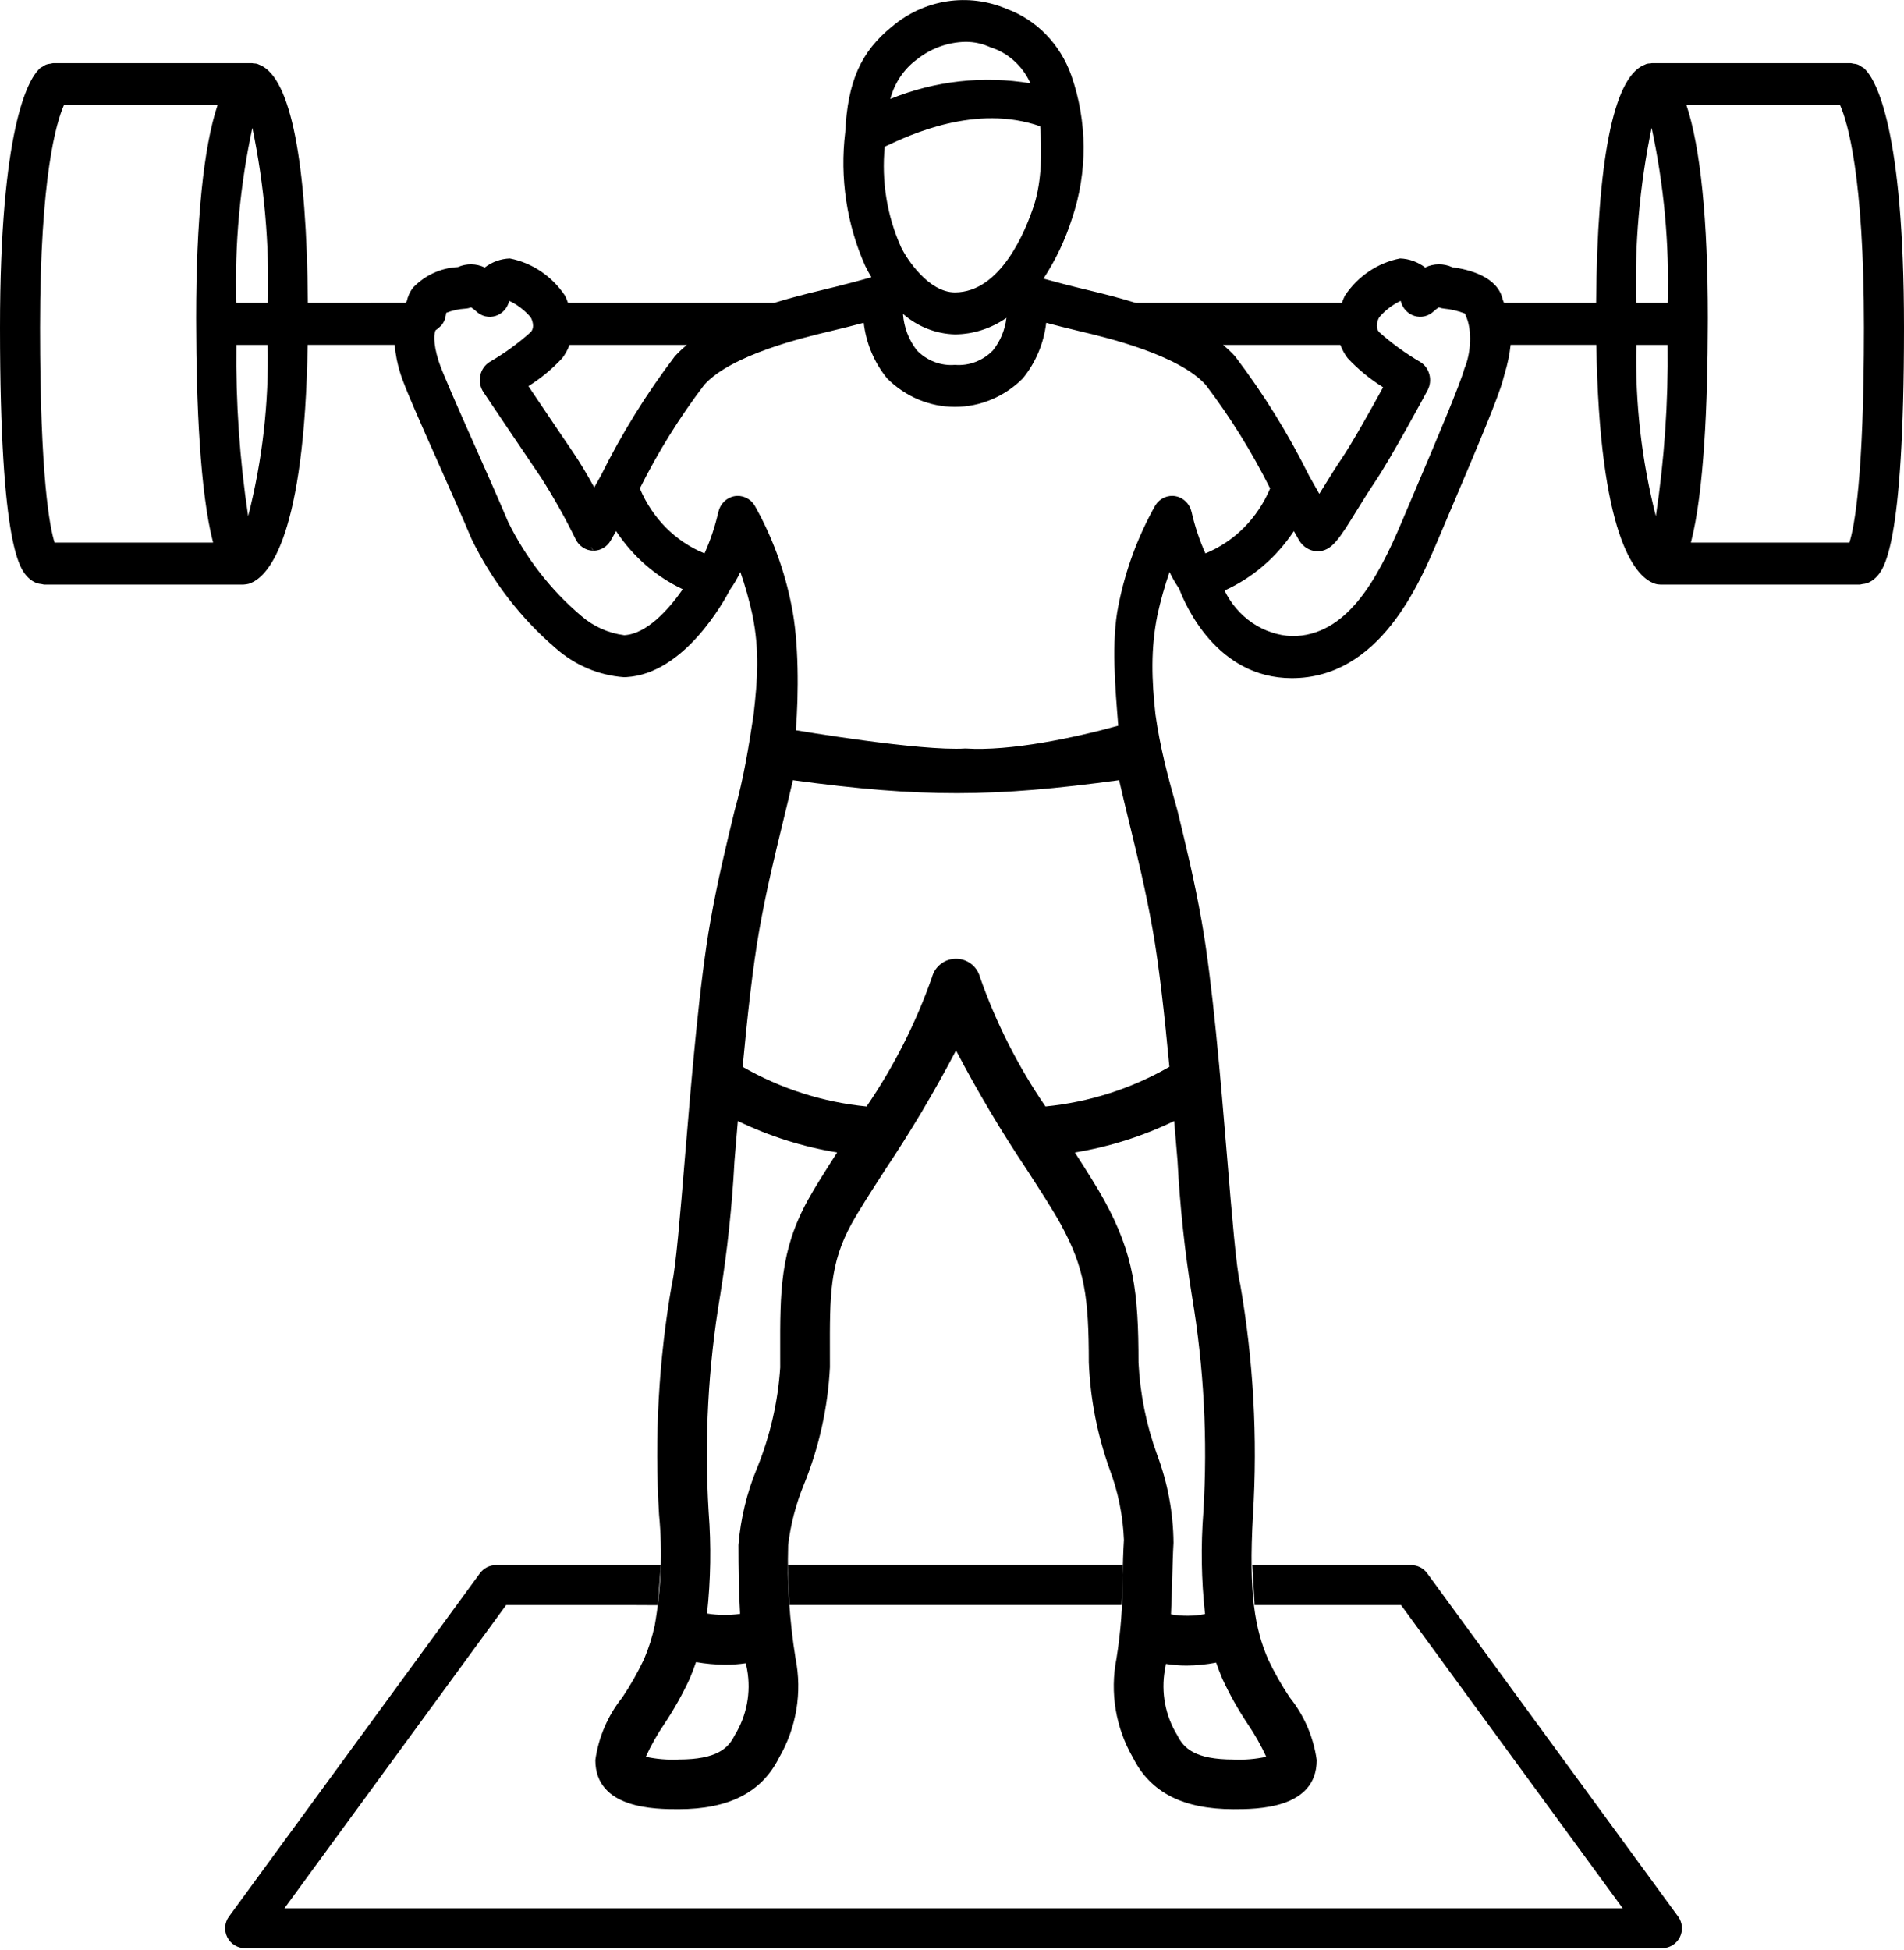 <svg width="713" height="730" viewBox="0 0 713 730" fill="none" xmlns="http://www.w3.org/2000/svg">
<path d="M185.736 586.003C183.351 586.003 181.111 587.138 179.71 589.066L85.752 717.576L85.746 717.571C84.085 719.842 83.845 722.852 85.116 725.357C86.387 727.868 88.96 729.446 91.772 729.446H622.386C625.198 729.446 627.771 727.868 629.042 725.357C630.318 722.852 630.073 719.842 628.412 717.571L534.453 589.066C533.047 587.139 530.807 586.003 528.427 586.003H468.971C468.971 586.003 469.162 589.315 469.388 593.224C469.536 595.797 469.7 598.628 469.834 600.945H524.64L607.681 714.518H106.494L189.541 600.945H234.781L246.307 601.003L247.462 586.003H185.736Z" fill="black"/>
<path d="M420.5 586H295.052L295.603 600.94H420L420.5 586Z" fill="black"/>
<path fill-rule="evenodd" clip-rule="evenodd" d="M221.636 205.468C221.843 205.83 222.048 206.188 222.007 206.185C222.089 206.19 222.17 206.19 222.252 206.19L221.253 204.726C221.211 204.726 221.425 205.099 221.636 205.468Z" fill="black"/>
<path fill-rule="evenodd" clip-rule="evenodd" d="M256.508 433.154C254.729 454.66 253.049 474.965 251.621 480.664C246.644 509.218 245.028 538.25 246.806 567.18C248.136 581.028 247.578 594.987 245.158 608.685L245.151 608.692V608.705C244.23 612.994 242.899 617.187 241.173 621.216C238.811 626.207 236.086 631.015 233.003 635.597C227.61 642.352 224.132 650.432 222.938 658.991C222.938 677.395 245.56 677.395 254.08 677.395C272.926 677.395 285.236 671.1 291.712 658.154V658.16C298.24 646.927 300.446 633.694 297.916 620.956C295.651 606.913 294.723 592.681 295.145 578.463C296.085 570.637 298.091 562.973 301.108 555.686C306.754 541.74 310.025 526.95 310.784 511.921L310.777 506.651C310.725 485.01 310.699 473.095 318.844 458.286C321.595 453.29 326.066 446.346 331.245 438.318V438.311C340.966 423.801 349.901 408.779 358.006 393.307C366.112 408.778 375.048 423.8 384.768 438.311C389.946 446.345 394.418 453.282 397.169 458.292C406.209 474.716 407.734 485.665 407.734 510.213H407.74C408.292 523.77 410.901 537.164 415.463 549.941C418.688 558.455 420.518 567.436 420.881 576.535C420.612 580.884 420.482 585.841 420.347 590.974L420.343 591.156H420.349C420.433 601.136 419.681 611.104 418.097 620.961C415.566 633.699 417.773 646.925 424.301 658.158C430.777 671.105 443.089 677.399 461.932 677.399C470.453 677.399 493.075 677.399 493.075 658.996V658.989C491.881 650.43 488.409 642.35 483.01 635.595C479.927 631.014 477.202 626.205 474.84 621.215C470.05 610.04 467.5 597 469.207 567.178C470.985 538.249 469.369 509.214 464.392 480.662C462.964 474.964 461.283 454.659 459.505 433.152L459.489 432.952L459.488 432.948C457.084 403.995 454.096 368.028 449.966 344.799C447.254 329.514 444.04 316.305 440.933 303.534L440.933 303.532L440.887 303.345C437.382 290.977 434.465 280.136 432.68 267.426C431.301 254.698 430.849 243.061 433.419 230.302C434.617 224.836 436.129 219.446 437.949 214.171C438.985 216.343 440.188 218.415 441.549 220.373C443.725 226.223 455.512 253.908 483.757 253.908C516.626 253.908 531.504 218.669 538.655 201.725L543.965 189.207C553.931 165.756 561.12 148.659 562.83 142.206L563.5 139.783L563.505 139.777C564.562 136.306 565.294 132.742 565.692 129.129H597.792C598.948 200.524 612.195 215.362 618.885 218.208L619.079 218.29C619.293 218.378 619.524 218.487 619.728 218.553V218.548C620.423 218.772 621.151 218.882 621.883 218.882H696.516C696.819 218.833 697.123 218.772 697.416 218.69C698.106 218.641 698.786 218.493 699.435 218.257C700.533 217.807 701.538 217.144 702.396 216.294L702.397 216.293C705.296 213.414 713 205.762 713 122.659C713 48.029 702.453 30.104 698.509 26.013L698.507 26.013L698.402 25.908C698.277 25.788 698.141 25.634 698.031 25.536C697.738 25.333 697.429 25.152 697.11 24.998C696.252 24.296 695.201 23.902 694.113 23.858C693.804 23.765 693.485 23.699 693.166 23.655H618.538C618.371 23.655 618.235 23.743 618.073 23.754H618.068C617.618 23.754 617.163 23.803 616.718 23.891C616.482 23.951 616.258 24.099 616.027 24.181V24.187C615.787 24.274 615.546 24.373 615.311 24.488C604.168 29.648 598.115 60.233 597.711 113.408H563.22C563.058 113.014 562.917 112.63 562.739 112.229C560.945 103.637 550.236 100.896 543.874 100.068C540.62 98.566 536.911 98.598 533.683 100.156C530.942 98.061 527.662 96.882 524.277 96.772C515.933 98.401 508.525 103.385 503.645 110.661C503.205 111.549 502.823 112.465 502.504 113.408H425.335C419.497 111.621 413.637 110.091 408.128 108.786C400.574 106.993 394.475 105.359 390.754 104.323H390.759C395.311 97.37 398.91 89.782 401.458 81.781C407.317 64.439 407.218 45.493 401.17 28.222C397.037 16.554 388.165 7.425 376.959 3.318C369.891 0.314 362.191 -0.657 354.647 0.5C347.098 1.662 339.989 4.919 334.045 9.931C322.368 19.378 317.456 30.465 316.514 49.492C314.448 66.589 317.043 83.943 324.001 99.553C324.623 100.858 325.418 102.3 326.323 103.797C323.059 104.729 316.106 106.643 307.077 108.787C301.573 110.086 295.714 111.621 289.87 113.409H212.701C212.377 112.471 212 111.556 211.56 110.667C206.68 103.391 199.272 98.402 190.928 96.773C187.538 96.883 184.258 98.062 181.522 100.156C178.336 98.627 174.679 98.572 171.451 100.003C165.116 100.288 159.105 103.051 154.617 107.75C153.492 109.247 152.707 110.991 152.31 112.844C152.153 113.02 151.996 113.217 151.844 113.403L115.286 113.409C114.884 60.239 108.831 29.649 97.687 24.489C97.452 24.374 97.216 24.275 96.971 24.187C96.735 24.105 96.516 23.957 96.28 23.897V23.891C95.83 23.798 95.37 23.754 94.915 23.749C94.758 23.738 94.622 23.655 94.465 23.655H19.832C19.513 23.699 19.199 23.765 18.89 23.853C18.331 23.902 17.776 24.017 17.242 24.204C16.766 24.412 16.317 24.681 15.898 24.993C15.574 25.147 15.265 25.328 14.967 25.536C14.857 25.635 14.721 25.788 14.595 25.909L14.491 26.013C10.541 30.104 0 48.028 0 122.659C0 205.761 7.704 213.413 10.603 216.293L10.604 216.294C11.462 217.144 12.467 217.807 13.565 218.257C14.214 218.493 14.894 218.641 15.585 218.69C15.877 218.772 16.181 218.833 16.484 218.882H91.116C91.116 218.882 92.57 218.772 93.271 218.553C93.47 218.493 93.705 218.378 93.92 218.29L94.113 218.208C100.804 215.356 114.051 200.518 115.207 129.129H147.804C148.108 132.846 148.84 136.509 149.991 140.035C151.581 145.101 157.383 158.167 164.105 173.289L164.647 174.51C168.825 183.921 173.161 193.689 176.551 201.725C184.236 217.516 194.961 231.46 208.06 242.679C215.264 249.061 224.225 252.872 233.637 253.546C233.977 253.546 234.312 253.541 234.631 253.513C256.284 252.247 271.183 225.034 273.401 220.735V220.74C274.876 218.678 276.163 216.48 277.251 214.166C279.072 219.446 280.589 224.83 281.782 230.302C284.455 243.566 283.715 254.232 282.187 267.693C280.416 279.437 278.369 291.902 275.125 303.347L274.966 304.005C271.9 316.63 268.726 329.703 266.047 344.801C261.916 368.035 258.928 404.01 256.523 432.967L256.508 433.154ZM361.521 280.246C378.302 281.356 402.558 276.214 418.762 271.71C417.669 258.107 416.05 240.121 418.807 226.78C421.406 213.516 426.099 200.806 432.68 189.155H432.682C434.345 186.55 437.322 185.229 440.262 185.788C443.207 186.348 445.551 188.683 446.231 191.737C447.44 197.068 449.171 202.249 451.395 207.206C462.229 202.782 470.945 194.03 475.622 182.872C468.785 169.192 460.723 156.224 451.542 144.144H451.537C441.465 132.799 413.94 126.286 404.854 124.136L404.83 124.131C399.745 122.925 395.314 121.79 391.778 120.852C390.873 128.572 387.807 135.837 382.973 141.732C376.124 148.547 367.048 152.341 357.61 152.341C348.167 152.341 339.09 148.547 332.247 141.732C327.408 135.838 324.348 128.572 323.438 120.852C319.907 121.789 315.47 122.924 310.391 124.131L310.386 124.132C301.321 126.278 273.758 132.802 263.679 144.144C254.498 156.224 246.436 169.191 239.599 182.872C244.27 194.03 252.986 202.787 263.821 207.206C266.044 202.249 267.776 197.067 268.989 191.737C269.669 188.683 272.013 186.347 274.953 185.788C277.893 185.229 280.875 186.55 282.534 189.155C289.119 200.801 293.807 213.517 296.407 226.78C299.169 240.121 299.107 259.807 298.019 273.41C298.019 273.41 344.739 281.362 361.521 280.246ZM254.073 658.79C268.584 658.79 272.737 654.488 275.06 649.835C279.622 642.471 281.303 633.677 279.778 625.144C279.654 624.61 279.547 624.033 279.44 623.459L279.44 623.457L279.437 623.445L279.396 623.221L279.385 623.161L279.378 623.127L279.343 622.942C279.33 622.873 279.317 622.804 279.304 622.736C276.728 623.113 274.132 623.307 271.53 623.301C267.876 623.268 264.236 622.937 260.64 622.308V622.314C259.901 624.469 259.122 626.552 258.265 628.544C255.533 634.449 252.34 640.134 248.726 645.546C246.085 649.42 243.781 653.508 241.828 657.765C245.851 658.641 249.965 658.985 254.073 658.797V658.79ZM292.166 511.921L292.159 506.691L292.159 506.66C292.108 483.582 292.073 468.323 302.536 449.318C305.184 444.509 309.039 438.428 313.497 431.503C300.596 429.381 288.065 425.416 276.3 419.725C276.177 421.183 276.055 422.636 275.934 424.08L275.932 424.1C275.628 427.708 275.329 431.26 275.047 434.69C274.152 451.608 272.354 468.462 269.654 485.184C265.164 511.901 263.73 539.047 265.371 566.087C266.345 578.755 266.144 591.487 264.774 604.116C268.869 604.804 273.048 604.849 277.156 604.252H277.15C276.65 595.843 276.533 586.887 276.533 578.464C277.344 568.541 279.7 558.801 283.522 549.606C288.409 537.593 291.329 524.868 292.172 511.921H292.166ZM349.013 365.871C350.097 361.796 353.789 358.966 358.001 358.966L357.998 358.966C362.21 358.966 365.902 361.796 366.98 365.871C373.002 383.01 381.244 399.286 391.497 414.282C407.844 412.68 423.659 407.618 437.903 399.441C436.131 380.466 434.081 361.796 431.641 348.058C429.049 333.435 425.924 320.583 422.906 308.171L422.802 307.745C421.524 302.482 420.265 297.297 419.077 292.112C372.043 298.493 345.317 298.691 296.922 292.119C295.735 297.303 294.4 302.8 293.122 308.056L293.122 308.053L293.122 308.055L293.122 308.056C290.095 320.51 286.965 333.391 284.359 348.058C281.919 361.796 279.868 380.466 278.097 399.441C292.342 407.618 308.156 412.679 324.503 414.282C334.756 399.284 342.991 383.009 349.013 365.871ZM402.506 431.504C406.964 438.429 410.819 444.51 413.466 449.325C424.55 469.468 426.342 483.771 426.342 510.215C426.932 521.922 429.255 533.473 433.246 544.492C437.25 555.096 439.353 566.329 439.45 577.666C439.211 581.638 439.094 586.143 438.972 590.809L438.951 591.631C438.84 595.921 438.697 600.217 438.503 604.435C442.727 605.181 447.043 605.149 451.254 604.331C449.859 591.631 449.652 578.827 450.631 566.088C452.273 539.048 450.839 511.902 446.348 485.186C443.649 468.461 441.851 451.609 440.956 434.691C440.56 429.882 440.138 424.84 439.703 419.726C427.938 425.417 415.406 429.389 402.506 431.504ZM440.942 649.841C443.266 654.487 447.419 658.796 461.929 658.796L461.929 658.803C466.037 658.991 470.151 658.647 474.174 657.771C472.221 653.514 469.917 649.425 467.276 645.551C463.661 640.14 460.469 634.455 457.737 628.55C456.906 626.61 456.14 624.591 455.42 622.502C451.799 623.203 448.119 623.572 444.427 623.605C441.805 623.611 439.19 623.404 436.594 622.988V622.982C436.567 623.132 436.541 623.287 436.517 623.443C436.505 623.515 436.494 623.587 436.483 623.659L436.455 623.847C436.387 624.298 436.319 624.751 436.224 625.156C434.699 633.689 436.38 642.475 440.942 649.841ZM639.543 121.31C639.48 150.617 638.146 184.086 633.202 203.156L692.553 203.162C694.337 197.548 698.004 179.162 698.004 122.659C698.004 65.919 691.836 45.627 689.064 39.376H631.544C636.76 55.101 639.553 82.194 639.553 119.078C639.553 119.431 639.551 119.788 639.548 120.146C639.546 120.505 639.543 120.865 639.543 121.222L639.553 121.266L639.543 121.31ZM624.524 113.412C625.157 91.387 623.127 69.361 618.487 47.868C614.019 69.389 612.073 91.397 612.695 113.412H624.524ZM504.634 134.068C503.509 132.571 502.604 130.91 501.945 129.134L457.984 129.135C459.595 130.445 461.107 131.877 462.509 133.423C473.146 147.409 482.457 162.444 490.315 178.312H490.32C490.597 178.806 492.203 181.641 494.055 184.903C494.373 184.392 494.687 183.885 494.989 183.397L495.018 183.351L495.025 183.339L495.094 183.227C495.224 183.017 495.351 182.812 495.476 182.611C495.58 182.443 495.682 182.278 495.782 182.118C497.942 178.614 500.213 174.94 502.305 171.875C506.323 165.98 513.59 152.941 517.937 145.002C513.072 141.975 508.599 138.301 504.634 134.068ZM343.354 131.184C347.132 135.066 352.326 137.051 357.6 136.618C362.873 137.051 368.067 135.072 371.839 131.184C374.607 127.724 376.354 123.497 376.872 119.017C371.164 123.003 364.447 125.153 357.588 125.197C350.464 125.005 343.61 122.296 338.138 117.509C338.489 122.526 340.309 127.302 343.354 131.184ZM389.518 47.277C390.219 56.73 390.113 67.702 387.262 76.694C384.045 86.541 374.722 109.45 357.595 109.472C347.728 109.472 339.515 96.921 337.418 92.524C332.16 80.807 330.052 67.801 331.313 54.921C340.719 50.458 365.485 38.844 389.518 47.277ZM361.524 15.662C354.895 15.788 348.476 18.14 343.213 22.373C338.427 25.931 334.958 31.119 333.409 37.057C350.098 30.269 368.204 28.245 385.881 31.195C382.926 24.648 377.448 19.736 370.82 17.674C367.896 16.32 364.725 15.634 361.524 15.662ZM214.787 169.631C217.407 173.47 220.154 178.185 222.529 182.489C223.496 180.785 224.271 179.409 224.668 178.706L224.674 178.697L224.925 178.251C232.766 162.399 242.069 147.392 252.688 133.426C254.096 131.88 255.608 130.449 257.219 129.139H213.259C212.6 130.915 211.69 132.576 210.565 134.073C206.788 138.142 202.524 141.673 197.879 144.59H197.884C202.885 152.031 210.727 163.677 214.787 169.631ZM14.996 122.663C14.996 179.166 18.664 197.552 20.448 203.166L79.798 203.166C74.855 184.096 73.521 150.626 73.458 121.319L73.447 121.275L73.458 121.231C73.453 120.518 73.447 119.795 73.447 119.087C73.447 82.203 76.236 55.111 81.457 39.385L23.937 39.38C21.165 45.636 14.996 65.923 14.996 122.663ZM100.301 113.422C100.924 91.408 98.977 69.399 94.51 47.878C89.87 69.371 87.84 91.397 88.473 113.422H100.301ZM88.514 129.136C88.253 150.603 89.728 172.054 92.925 193.256C98.266 172.354 100.725 150.767 100.238 129.136H88.514ZM233.788 237.834C227.86 237.094 222.263 234.583 217.653 230.602C206.291 220.985 196.958 208.988 190.262 195.373C186.694 186.907 182.085 176.533 177.696 166.663C171.721 153.213 165.543 139.303 164.23 135.13C161.99 127.996 162.618 124.553 163.11 123.67C163.134 123.656 163.152 123.638 163.17 123.621C163.188 123.603 163.207 123.585 163.23 123.571H163.236C163.811 123.215 164.8 122.272 164.8 122.272C164.863 122.206 165.006 122.096 165.006 122.096C165.089 122.031 165.172 121.968 165.239 121.888H165.244C165.804 121.214 166.249 120.44 166.563 119.612C166.601 119.514 166.616 119.407 166.631 119.301C166.643 119.217 166.655 119.133 166.678 119.053H166.683C166.892 118.434 167.028 117.787 167.086 117.129C169.356 116.229 171.747 115.698 174.169 115.555C174.938 115.511 175.692 115.352 176.409 115.072C177.073 115.495 177.706 115.977 178.287 116.514C180.238 118.417 183 119.097 185.553 118.296C188.101 117.496 190.057 115.341 190.69 112.632C193.735 114.069 196.466 116.152 198.695 118.757C199.265 119.711 199.584 120.808 199.61 121.937C199.626 122.776 199.359 123.593 198.851 124.245C194.065 128.544 188.875 132.317 183.362 135.513C181.557 136.626 180.275 138.485 179.836 140.629C179.391 142.778 179.825 145.015 181.028 146.814C181.028 146.814 196.299 169.552 202.572 178.764H202.577C207.327 186.216 211.669 193.946 215.582 201.914C216.822 204.458 219.281 206.092 222.007 206.185C222.048 206.188 221.843 205.83 221.636 205.468C221.425 205.099 221.211 204.726 221.253 204.726L222.252 206.19C224.889 206.19 227.332 204.743 228.687 202.374C228.845 202.1 229.109 201.636 229.449 201.036L229.454 201.027C229.799 200.418 230.223 199.671 230.696 198.843C236.974 208.351 245.611 215.885 255.676 220.622C250.423 228.211 242.21 237.335 233.788 237.834ZM548.385 137.992C546.837 143.826 537.65 165.441 530.263 182.806L524.938 195.373C515.553 217.613 504.064 238.191 483.761 238.191L483.766 238.196C478.498 237.938 473.387 236.222 468.961 233.217C464.53 230.218 460.946 226.035 458.561 221.105C469.024 216.368 478.011 208.659 484.514 198.85C485.309 200.256 485.972 201.416 486.349 202.077L486.523 202.381V202.376C487.972 204.777 490.452 206.285 493.156 206.406H493.334C498.66 206.406 501.344 202.063 508.38 190.652L508.6 190.296C510.568 187.109 512.615 183.793 514.511 181.013C520.935 171.576 534.024 147.177 534.578 146.14H534.583C536.577 142.412 535.363 137.691 531.847 135.525C526.333 132.317 521.144 128.539 516.352 124.246C515.845 123.593 515.578 122.776 515.594 121.938C515.625 120.808 515.944 119.706 516.514 118.752C518.743 116.158 521.463 114.075 524.497 112.638L524.524 112.655C525.167 115.347 527.118 117.48 529.65 118.275C532.188 119.075 534.934 118.417 536.891 116.548C537.482 115.994 538.12 115.5 538.8 115.073C539.423 115.314 540.077 115.467 540.736 115.533C543.409 115.78 546.041 116.4 548.552 117.375C548.586 117.474 548.639 117.563 548.692 117.652C548.736 117.726 548.78 117.8 548.813 117.88C548.819 117.894 548.824 117.908 548.828 117.922C548.831 117.931 548.833 117.94 548.835 117.95C548.838 117.96 548.84 117.97 548.842 117.981L548.844 117.989L548.848 118.012L548.854 118.044L548.854 118.045L548.854 118.046C548.864 118.107 548.875 118.168 548.902 118.225C551.429 123.61 550.781 132.542 548.385 137.992ZM624.487 129.137L624.481 129.131L612.763 129.137C612.276 150.767 614.735 172.36 620.076 193.257C623.273 172.053 624.748 150.603 624.487 129.137Z" fill="black"/>
</svg>
